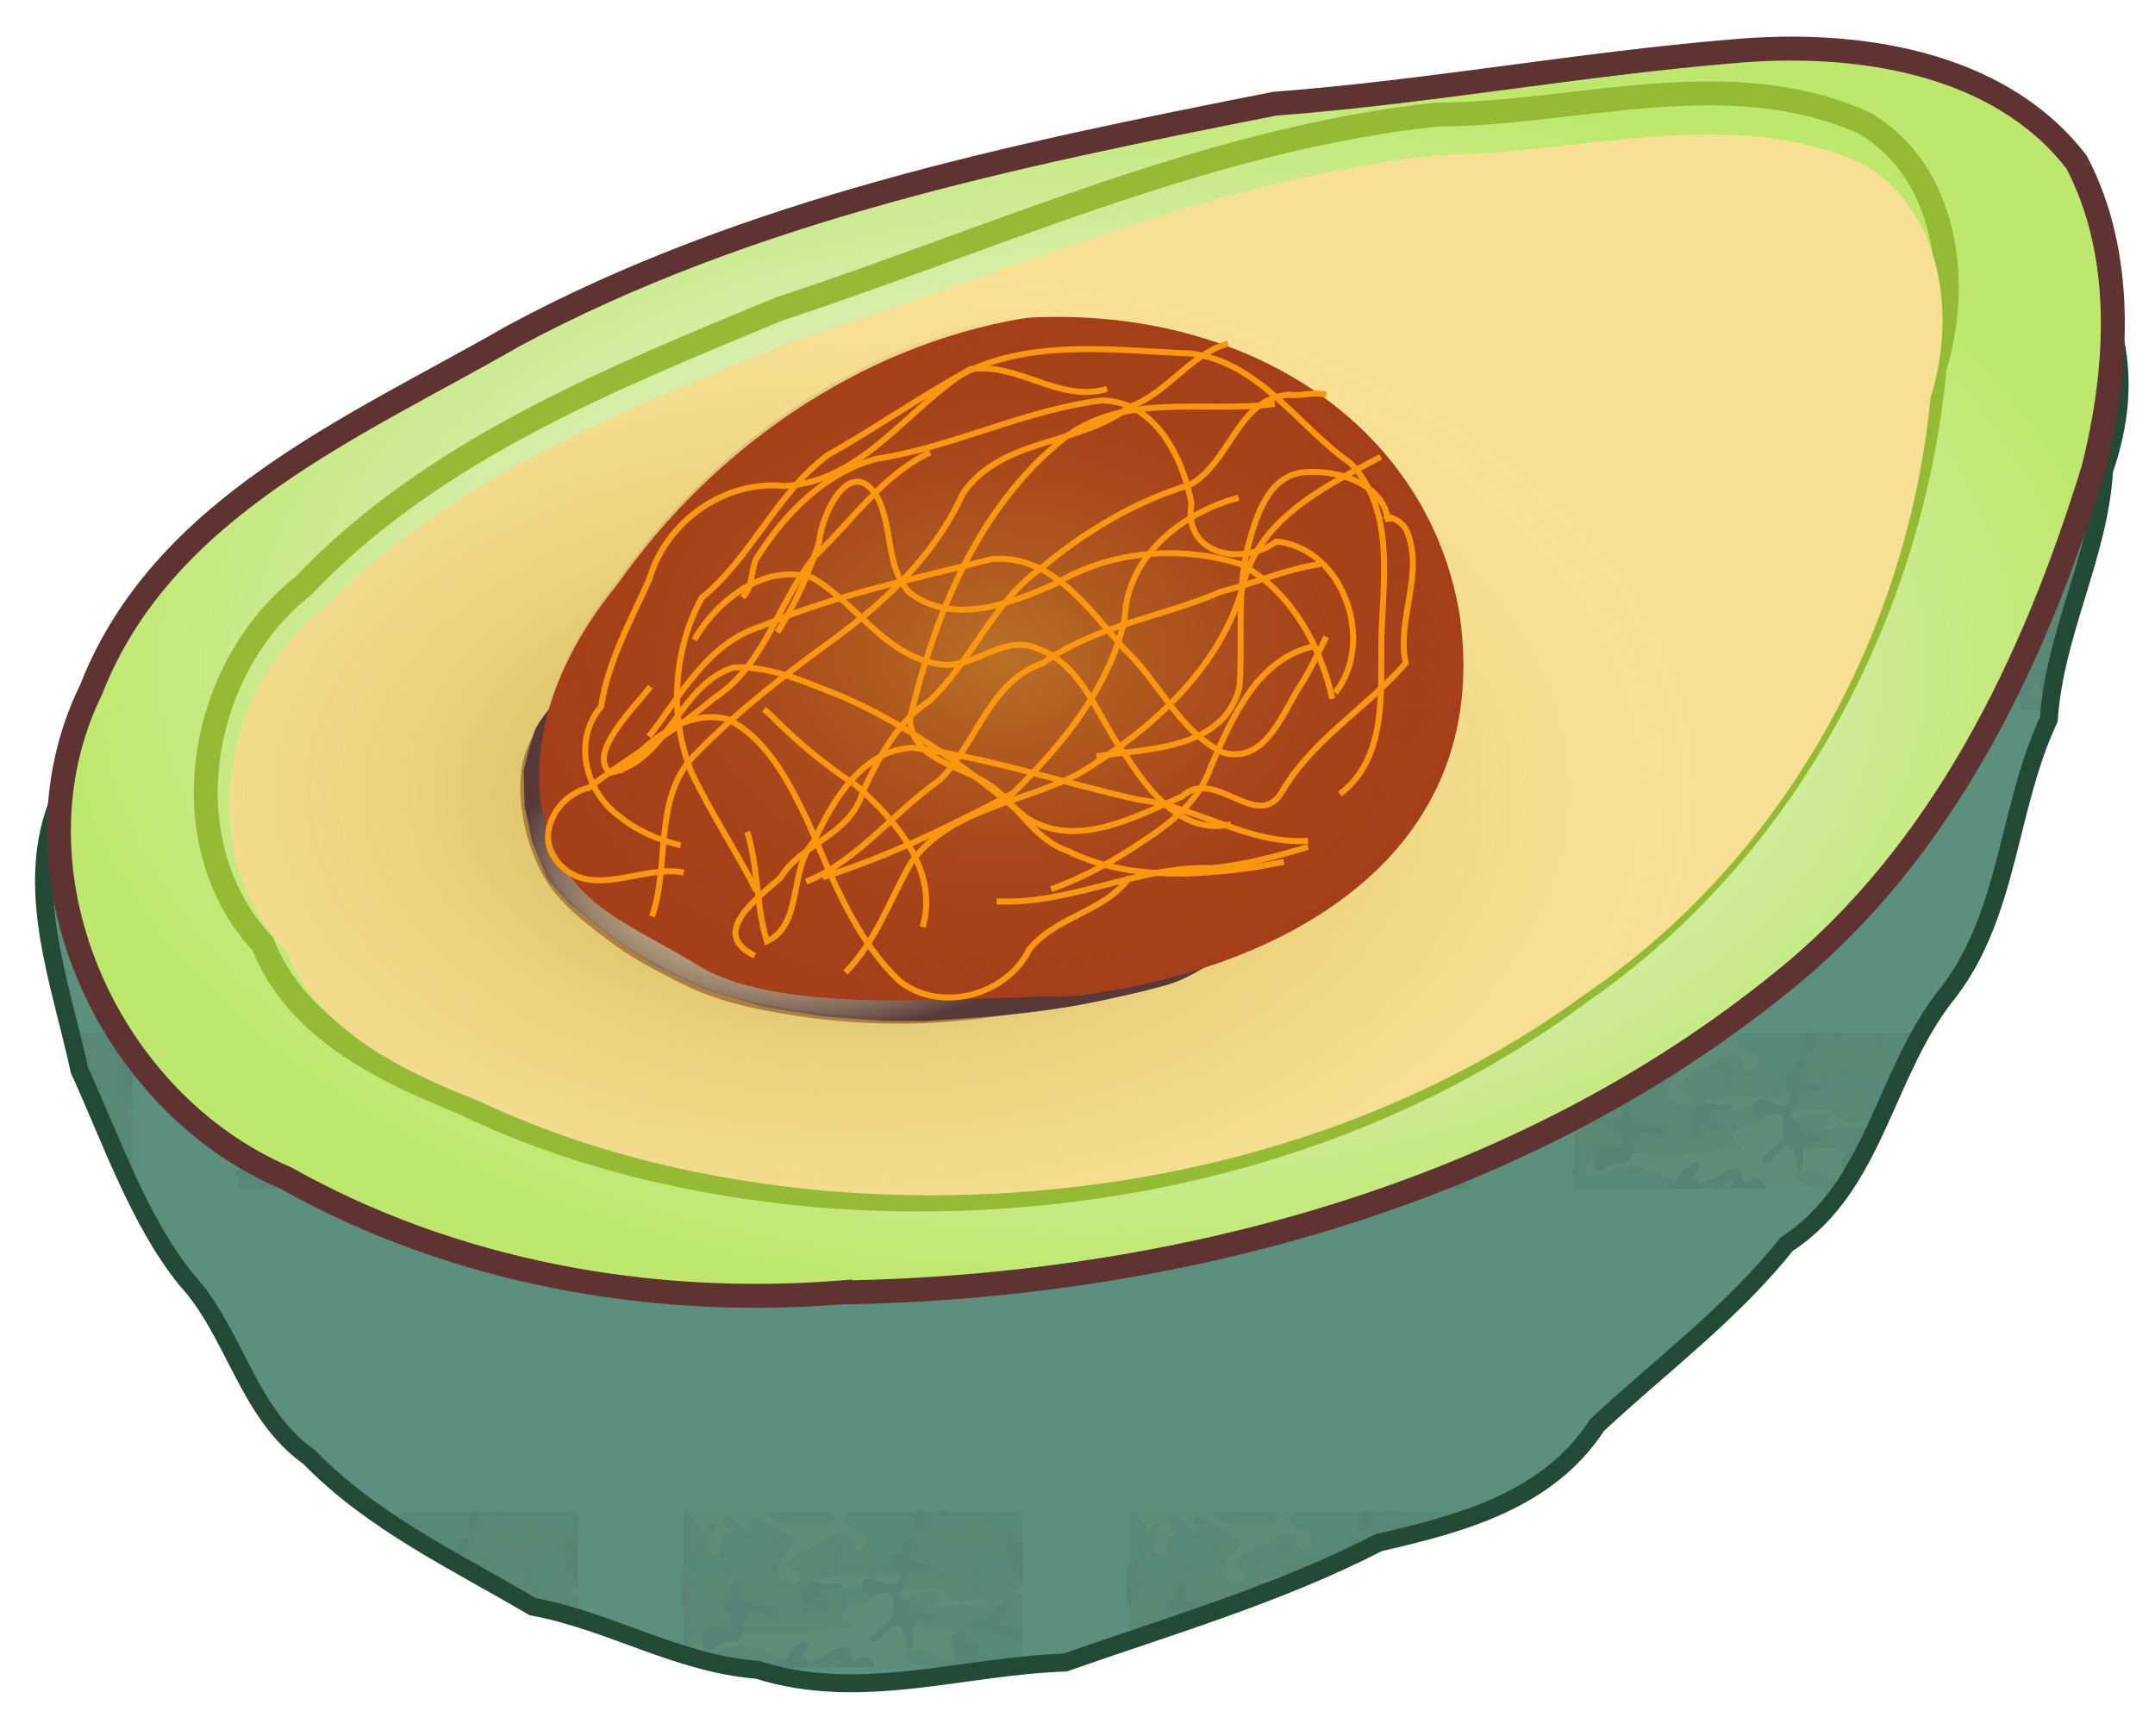 <svg xmlns="http://www.w3.org/2000/svg" viewBox="0 0 360 290" xmlns:xlink="http://www.w3.org/1999/xlink">
<defs>
<filter id="filter5450">
<feGaussianBlur stdDeviation=".755"/>
</filter>
<filter width="1.204" x="-.102" y="-.11" height="1.221" id="filter5254">
<feGaussianBlur stdDeviation="1.918"/>
</filter>
<filter id="filter5266">
<feGaussianBlur stdDeviation="1.918"/>
</filter>
<filter id="filter4910">
<feGaussianBlur stdDeviation="4.771"/>
</filter>
<filter width="1.327" x="-.164" y="-.123" height="1.246" id="filter5250">
<feGaussianBlur stdDeviation="1.918"/>
</filter>
<filter id="filter4918">
<feGaussianBlur stdDeviation=".699"/>
</filter>
<filter width="1.081" x="-.04" y="-.137" height="1.273" id="filter5238">
<feGaussianBlur stdDeviation="1.918"/>
</filter>
<filter width="1.174" x="-.087" y="-.454" height="1.908" id="filter5246">
<feGaussianBlur stdDeviation="1.918"/>
</filter>
<filter id="filter5230">
<feGaussianBlur stdDeviation="1.918"/>
</filter>
<filter width="1.097" x="-.049" y="-.138" height="1.276" id="filter5242">
<feGaussianBlur stdDeviation="1.918"/>
</filter>
<filter id="filter4922">
<feGaussianBlur stdDeviation=".723"/>
</filter>
<filter id="filter5234">
<feGaussianBlur stdDeviation="1.918"/>
</filter>
<filter id="filter4898">
<feGaussianBlur stdDeviation="4.836"/>
</filter>
<filter id="filter5262">
<feGaussianBlur stdDeviation="1.918"/>
</filter>
<filter id="filter5274">
<feGaussianBlur stdDeviation="1.918"/>
</filter>
<filter id="filter5258">
<feGaussianBlur stdDeviation="1.918"/>
</filter>
<filter id="filter5302">
<feGaussianBlur stdDeviation="1.918"/>
</filter>
<filter id="filter5270">
<feGaussianBlur stdDeviation="1.918"/>
</filter>
<filter width="1.098" x="-.049" y="-.124" height="1.247" id="filter5290">
<feGaussianBlur stdDeviation="1.918"/>
</filter>
<filter id="filter5306">
<feGaussianBlur stdDeviation="1.918"/>
</filter>
<filter id="filter5282">
<feGaussianBlur stdDeviation="1.918"/>
</filter>
<filter id="filter5286">
<feGaussianBlur stdDeviation="1.918"/>
</filter>
<filter id="filter5298">
<feGaussianBlur stdDeviation="1.918"/>
</filter>
<filter width="1.102" x="-.051" y="-.107" height="1.214" id="filter5294">
<feGaussianBlur stdDeviation="1.918"/>
</filter>
<filter id="filter5278">
<feGaussianBlur stdDeviation="1.918"/>
</filter>
<pattern width="372" height="400" patternTransform="translate(0,0) scale(0.2,0.2)" patternUnits="userSpaceOnUse" id="Camouflage">
<g>
<path fill="#344a33" d="m89,270h391v410h-391v-410z"/>
<g fill="#463a28" transform="matrix(.5 0 0 .5 161.785 352.005)">
<path d="m600,178.31c-39.03,11.926-80.769,11.59-120.77,5.271-23.312,3.272-40.61,29.469-66.28,19.562-28.227-2.683-56.409,1.775-84.544,3.537-18.6-16.163-52.876,21.338-21.803,27.674 20.607,1.778 42.389-5.013 62.017,4.608 14.417,8.932 22.188,19.731 39.909,20.388 12.127,14.982-21.854,10.712-30.035,9.152-21.287,1.932 6.566,23.899 17.4,22.346 28.685,3.669 53.915-14.855 81.511-18.127 18.185,7.078-14.123,23.707-24.3,23.529-14.327-1.726-34.402,11.33-13.859,20.329 17.787,7.482 45.955-.909 54.279,21.519-8.468,23.075-44.461,13.298-62.188,5.271-18.004-13.678-40.895-4.149-55.57,9.643-13.463,12.813-28.716,23.82-45.804,30.657-17.173,19.907 16.034,32.303 27.302,19.201 4.896,21.41-30.514,11.606-32.607,28.593 17.316,9.803 48.815-.976 55.844,23.477-1.994,24.356-32.067,33.21-51.327,22.285-28.577-8.771-59.237-16.952-88.961-8.731-15.953,2.907-33.667,8.393-48.428-1.332-19.536-9.566-35.881-24.172-53.786-36.362-13.176-26.657-41.903-43.74-71.225-45.907-19.792-10.338-51.059-22.364-69.057-3.937-3.347,24.072 33.885,22.263 48.476,33.7 21.03,6.296 23.308,39.395-3.279,35.714-29.923,.792-64.354,2.05-88.624-18.596-12.037-12.307-15.865-30.039-25.53-44.079-17.58-20.212 9.783-36.011 28.713-32.403 26.009-.267 25.413-34.148 32.494-51.652-15.62-14.988-30.71,17.858-45.974,20.763-22.295-2.077-27.571-31.86-26.515-50.258 1.996-23.525-24.802-31.91-32.23-52.502-10.911-17.42-24.709-1.639-17.06,13.289 11.018,25.005-1.473,51.926 3.883,77.783 3.061,21.652 36.131,31.303 28.269,55.602-12.286,14.847-25.963,42.263-50.341,31.464 0,24.219 0,48.937 0,73.399 24.698,5.373 17.77,35.357 13.318,52.938-1.753,22.802 20.812,34.264 39.292,39.956 17.404,5.946 34.188,16.248 41.746,33.703 17.92,22.569 49.746,18.458 75.09,23.649 18.992,5.664 37.812,13.662 58.111,11.462 50.813,.348 101.628-.033 152.443,.112-24.16-14.169-53.499-6.533-79.265-14.943 23.867-7.02 51.44,7.979 73.077-8.127 24.976-12.439-15.318-23.104-27.342-18.04-21.754,4.05-44.723,9.047-66.007-.166-20.729-10.343-39.616-25.834-53.494-44.384-18.022-21.537 2.845-49.049 28.451-39.482 21.835,3.96 47.751,2.089 64.461,19.199-15.779,3.985-37.18-11.082-53.179,1.16-19.422,15.821 1.455,44.045 19.973,49.412 24.43,9.153 51.148-2.865 75.19,8.181 24.136,11.357 53.25,7.714 74.405-8.342 16-11.051 54.806-2.651 64.151-7.048-17.121,9.08-21.928,37.808 4.633,28.073 26.558-5.65 51.584-16.709 78.039-23.493 19.32,6.091 50.278,21.36 62.887-2.1 5.853-19.181 25.544-24.179 38.73-36.249 17.348-19.723-17.663-14.841-29.075-15.318-19.349-.558-38.64-2.301-57.885-4.302 15.068-23.816 46.546-25.271 71.817-23.414 27.022-12.609 62.829-13.074 80.433-40.617-1.869-22.51 3.727-52.019-2.78-70.18-29.589-7.099 5.439-35.303 2.78-52.523 0-51.328 0-102.657 0-153.987z"/>
<path d="m-74.218,518.06c-23.314,8.785-50.098-1.932-71.774,3.746-11.08,21.532 .529,47.809-3.828,71.294-1.409,18.517-5.812,50.8 22.501,41.813 29.758-.353 59.722,1.533 89.344-1.424 13.964,1.093 30.245-19.318 7.745-20.544-27.859-1.226-24.272-40.706 3.421-38.869 23.048-1.315 46.213-5.469 65.441-18.861 15.774-19.551-21.993-17.755-33.026-12.895-20.487-.133-35.605,10.214-49.686,23.56-15.251-2.394-29.842-14.946-47.925-8.995-21.447,1.125-3.919-23.631 10.375-16.502 14.074-5.728 43.736,13.236 46.648-7.497-6.462-11.629-26.521-14.39-39.236-14.826z"/>
<path d="m-77.873,101.507c16.628,16.134 42.84,.268 58.907,5.381-16.271,20.897 17.573,28.512 32.629,19.78 21.231,8.982 33.136-17.706 52.94-15.227 21.85,6.911 44.903-.93 66.954-.51 12.995-3.179 43.492,16.528 21.64,23.715-18.156-.437-37.709-7.089-54.134,.925-15.781,17.601 12.685,12.854 22.873,12.489 16.694,8.191 34.529,15.61 47.006-3.302 15.672-12.447 36.936-8.203 55.132-13.984 27.195,.24 8.094,27.075-9.363,26.389-17.947,10.719-39.117,5.771-57.77,12.583-26.925,15.205 1.621,37.644 19.226,40.146 1.19,21.345-33.78,15.82-48.816,20.318-16.957,4.607-47.14-13.023-53.088,10.668-1.899,21.813 43.194,20.841 20.399,42.601-8.582,15.97-46.434,2.358-31.031,27.445 10.119,22.647-27.147,2.223-40.17,7.414-12.377,9.42-36.721-4.628-21.704-17.885 7.677-1.449 29.052,2.319 23.082-11.578-16.83-2.224-41.729,12.455-52.481-7.145 7-17.83-17.626-34.76-2.344-48.468 5.699-3.506-20.147,5.036-14.841-10.891 6.023-16.795 3.492-31.945 1.226-48.325 6.9-4.852 23.984-20.539 4.05-17.985-10.182,2.239-24.741-5.688-31.841-4.822 .249-11.536-6.587-30.456-20.124-16.925-24.967-3.716-3.392-33.114 11.643-32.807z"/>
<path d="m119.843-1c-3.287-136.634-37.707-139.81-55.258-149.953-21.928,2.426-31.098,28.812-53.289,31.473-26.252,2.54-2.572,36.294-28.568,40.389-38.999,13.127-83.607,11.669-118.301,36.49-18.308,16.577-8.409,43.262-6.178,64.151 2.339,23.619 36.881,12.823 36.123,36.554 5.746,29.177 37.311-.246 52.425-5.333 22.169-11.561 41.307,15.582 63.357,8.105 11.887-12.528 29.556-15.022 46.124-15.636 18.513-.25 32.586-14.25 51.444-12.854 31.588-2.507 63.349-.038 94.883-2.181 19.775-3.162 39.604-5.867 59.558-7.292 21.181-3.467 42.808-13.901 64.392-6.985 16.472,21.071 39.741,1.805 48.332-15.096 20.383-12.817 45.548-11.197 68.515-14.195 20.015,2.142 49.671,3.637 55.418-21.436 1.145-20.391-24.409-26.707-40.708-26.453-25.832,5.562-51.189,16.938-78.253,15.007-13.493,4.217-46.928,23.07-47.713-.85 8.703-6.045 27.859-24.71 4.828-24.247-24.1-.636-48.66,18.793-71.943,5.061-8.732-23.435 22.523-32.512 40.268-32.672 25.504-3.308 50.993,1.128 75.749,6.914 17.224-1.656 47.234,9.953 57.529-3.658-5.865-17.977-20.605-24.133-36.992-30.954-10.987-9.552-39.951,4.435-39.194-19.948 14.129-18.617-21.073-9.838-31.349-5.622-15.215,6.955-31.836,7.673-47.92,9.584-23.946-1.32-33.935-31.62-60.07,141.637-34.403,0-68.806,0-103.209,0zm-12.718-107.5c21.258,10.481 42.573,20.894 64.476,29.973 17.585,4.557 49.895-14.777 57.033,6.068-13.033,16.137-38.056,1.361-56.189,5.381-22.734,1.601-49.075,8.228-68.371-7.973-11.743-6.596-52.36-2.173-38.228-23.509 13.223-5.517 29.774,.201 41.279-9.94z"/>
<path d="m-150-1c0-133.446 0-102.893 0-72.34 9.383,4.357 30.614,6.509 16.061-8.521-12.645-25.588 26.101-10.895 33.968-28.951 19.643-21.968-25.586-17.667-21.489-40.608 4.337-23.858 35.681-5.625 52.203-10.778 8.393-.179 28.305-3.789 9.016-2.844-29.918,.126-59.839-.004-89.759,164.042z"/>
<path fill-rule="evenodd" d="m473.656,509.156c-21.422-4.879-32.269,42.814-4.86,29.746 21.292-9.986 1.021,32.662 24.563,21.995 10.665,6.52 45.103-2.239 23.694,15.012-13.819,6.611-8.597,17.938-2.557,26.62-4.264,13.682-13.479,39.224 11.529,32.471 24.658,0 49.316,0 73.975,0 0-36.823 0-73.646 0-110.469-16.39,16.073-44.45,9.381-63.445,12.573-12.35-4.934-5.163-20.466-5.057-24.008-20.757-1.205-38.799,10.922-57.842-3.94z"/>
<path d="m510-1c-2.235-148.145 27.198-168.76 11.773-155.735-12.243,14.935 13.163,30.255 4.397,45.99 9.589,24.404 48.771-4.095 53.99,12.789-9.968,6.989-46.762,7.103-23.725,24.791 13.795-.386 30.973,.524 42.367-3.648 4.405-19.074-1.548-39.295 1.217-58.88 3.606-17.361-.467-36.268-21.904,134.693-22.705,0-45.41,0-68.115,0z"/>
<path d="m297.218,609.281c-23.758,6.879-52.119-1.675-72.485,15.578-11.618,17.517 24.398,11.54 33.36,6.446 18.911-11.203 40.661-15.093 62.383-13.594 14.764-.923 17.035-7.467 1.088-6.287-8.128-.515-16.303-.758-24.346-2.143z"/>
<path d="m-126.656,154.81c-10.995,16.17-31.536,29.219-23.344,51.817 0,46.124 0,92.248 0,138.373 7.348-16.4 22.648-39.819 42.012-23.069 25.683,5.914 30.879-30.747 22.635-47.861-11.168-15.53-31.251,12.144-34.259-11.767-9.833-20.073-10.87-41.469-1.42-61.847 1.45-14.335 23.858-47.458-5.624-45.646zm-23.344,230.19c0,25.083 0,50.166 0,75 14.772-16.564 10.129-40.191 16.028-59.975 2.269-9.84-6.531-17.729-16.028-15.025z"/>
</g>
<g fill="#758949" transform="matrix(.5 0 0 .5 161.785 352.005)">
<path d="m-19.092,152.663c18.756,12.491-25.403,21.157-3.813,29.994 4.362,20.735-33.052,18.902-21.606,42.348 4.557,13.052-15.658,23.525-12.398,4.871 2.801-12.653-1.691-27.55-17.019-21.758-15.495-10.778 22.233-15.977 9.36-30.568-6.078-27.136 25.309-23.64 42.051-22.92l3.425-1.967z"/>
<path d="m233.782,202.069c-21.617,13.146 17.581,38.976-5.579,46.105-12.119,14.41-30.691,24.091-46.699,10.548-15.198-5.047-23.353,28.075-7.899,11.936 13.941-7.127 24.025,17.019 4.542,13.537-25.289,9.222 9.17,20.72 20.024,11.396 24.033-4.851 16.739,21.601 12.149,34.179 15.751-1.816 27.147-24.263 45.439-28.39 16.753,.74-14.068-9.928-17.101-9.984-6.95-9.428-26.768-10.866-9.859-21.255 12.758-16.167 35.16-25.749 54.871-21.204 23.34,10.283 22.666,41.823 3.651,56.164-11.57,18.996 14.296,12.765 18.818,.229 7.13-9.55 13.852-11.563 15.693,1.823 6.642,8.745 21.308-7.914 12.386,5.911 9.346,17.799 31.382-18.679 21.714-31.647-20.105-17.73 21.108-12.232 17.215-26.659-17.933-15.45-43.257-.381-60.524,2.567-9.412-17.285-22.189-31.52-43.136-28.891-16.167-2.584-29.455-12.058-35.705-26.365z"/>
<path d="m-130-165c-16.497,10.579 18.071,20.44 13.846,34.156 9.317,3.106 10.535-26.524 22.739-10.857 1.387,16.088-30.884,38.492-2.798,48.846 24.807,2.08 4.212-33.843 25.666-31.843 22.306-1.216-26.385-17.323-5.83-30.832 19.484-2.794 24.967,23.919 40.571,28.877 18.89-5.265-19.412-36.948 8.743-27.772 24.173,8.418 44.12,25.235 66.239,37.531 1.652,15.583-24.143,23.212-25.641,41.217-13.913,20.418 17.936,42.981 32.439,25.929 14.65-20.068-31.427-14.12-12.793-32.148 12.098-17.219 31.468-22.036 50.073-28.627 12.019-14.815 39.79-26.509 51.487-4.709-1.769,23.703 27.134,16.22 24.053-3.942 1.082-23.086-39.207-10.122-34.817-32.193 18.42-19.232-21.303-14.753-22.37-11.647 13.18,25.093-30.364,17.131-44.24,19.174-20.703-.951-59.588,2.666-65.569-19.86 18.784-3.231-13.586-.2-20.235-1.3-33.854,0-67.708,0-101.563,0z"/>
<path d="m80.18-53.14c-23.28,.478 8.958,21.798 19.098,18.96 23.417,5.149 45.969-11.768 69.257-4.67 17.515,24.167-20.165,28.467-35.139,32.511-17.365,6.93-20.507,30.168 1.196,31.335 .454,10.779-29.728,1.145-40.915,7.38-55.374,7.927-112.046,9.166-167.359,.49-23.88-1.035-49.978,12.729-56.798,36.773 16.94,18.735 41.815-4.892 61.418-6.942 25.503-8.901 51.444,2.108 73.885,13.903 19.67,8.649 41.764,13.998 63.2,9.659 21.525,4.225 38.919-29.218 59.393-13.559-4.115,30.934 50.46-1.073 44.367,34.119-1.365,27.273-39.742,23.585-44.897,47.24-.322,25.71 31.764,33.016 51.974,32.621 20.126-6.698 4.722-34.51 24.206-44.76 12.684-11.622 27.939-21.72 44.588-26.183 22.258-2.058 36.393,27.753 59.309,18.293 11.823,2.837 22.123-1.71 9.134-11.41-12.417-21.707-36.682-27.078-59.031-29.892-13.346,.928-50.06-15.32-22.593-24.659 22.495-5.731 42.705,9.16 62.062,17.805 25.295,3.018 14.146-28.171 12.153-42.107-9.525-23.123-36.929-15.15-56.128-14.184-10.253,3.258-29.148-4.466-12.122-12.414 7.031-20.183-38.916-11.02-24.458-30.865 16.991-14.288 41.304-18.524 62.759-14.995 16.269,6.676-24.896,27.093 1.986,25.452 22.659-4.262 45.852-6.945 68.581-2.642 13.695,1.313 20.423-17.613 2.122-15.18-22.314,5.192-49.652,13.75-63.981-10.394-20.691-11.123-45.494,1.482-66.84-6.859-17.02-7.308 10.259-31.039-12.512-22.061-19.919,6.29-40.672,5.272-61.114,2.888-18.435-2.069-37.311-1.732-55.105,3.891-3.855,.629-7.803,.995-11.696,.456z"/>
<path d="m512.876-62.711c27.803,8.973-6.277,38.883-24.335,31.604-23.59,2.384-48.163,1.746-70.681,6.249-18.536-4.734-2.779-16.424 8.426-10.786 21.258-1.972 42.206-8.172 62.337-14.975 8.182-3.834 15.803-8.823 24.253-12.092z"/>
<path d="m451.001-1.461c17.725,.621 10.652,28.024 15.65,35.106-26.44,6.815 13.795,21.37 11.795,.059-8.816-15.218 9.63-12.033 10.203,1.157 13.26,6.583 32.584,9.45 48.022,18.309 12.982,14.959-16.488,36.06-24.493,50.589-15.281,6.496-33.088,30.908-7.135,36.353 8.117,2.538 29.542,23.948 8.357,13.284-20.304-6.207-38.329-22.051-60.231-20.192-16.407,5.406-55.035-3.533-29.784-23.094 7.561-4.35 34.775-18.33 12.698-20.382-15.957,7.853-32.757-9.175-12.533-17.774 10.756-2.782 47.316-4.453 30.763-21.382-8.529-2.106-35.813-6.747-12.972-12.417 11.22-11.503-22.092-38.057 9.66-39.616z"/>
<path d="m120.75,286.171c-25.722-6.676-48.981,11.009-69.544,23.776-15.406,17-43.581,29.475-60.033,7.015-20.314-17.406-49.994,6.675-30.28,28.178 10.753,21.629 35.412,26.182 52.323,41.018 15.853,11.353 35.313-1.698 52.688,5.544 26.642,5.663 43.183,31.317 48.228,56.513 2.46,22.332 20.742,21.495 35.914,12.003 15.338,1.392 26.693,16.128 42.148,20.188 14.406,5.672 32.877,11.24 46.943,2.714 13.82-15.977-41.044-27.28-10.259-27.136 21.904-.209 43.546,5.856 65.48,3.649 16.102-22.108-17.605-43.857-37.263-30.83-21.978,7.416-47.361,7.047-65.194-9.229-17.661-4.935-34.288-25.024-11.701-34.442-4.47-27.253-35.358-8.374-52.362-14.833-17.244-3.08-52.416-23.286-23.447-37.74 9.19-9.578 35.675,16.452 27.457-5.677-4.086-16.479-37.229,2.559-31.143-15.027 11.753-13.251 36.911,16.955 40.463-.915-4.586-7.631-36.666-10.81-24.583-18.18 4.417,.062 11.675-2.328 4.165-6.589z"/>
<path d="m562.095,205.85c11.689-5.326 43.158,4.92 17.953,14.14-17.416,6.286-49.014,4.843-57.265,16.95 10.022,20.164-18.598,29.179-32.438,20.873-8.498,7.678-33.025,15.254-22.908-5.223 12.027-7.57 45.999-13.013 23.123-29.706 12.425-12.179 32.577-4.298 47.541-11.997 7.903-2.083 15.87-4.03 23.994-5.037z"/>
<path d="m473.938,414.663c27.072,7.262-28.887,29.551-4.155,22.119 12.148,2.908 18.889,14.732 30.722,3.388 19.349-7.781 40.652,.047 58.129-12.211 12.075-1.449 9.113,15.371 15.901,21.975-5.476,22.144-33.513,18.487-51,22.97-26.422,5.233-53.132,9.881-79.238,16.18-15.709,6.916-7.626,30.742 9.125,18.996 21.691-6.281 44.434-8.349 64.779,2.574 15.776,4.596 54.353-15.854 51.647,11.294-16.921,19.287-42.181,.44-63.345,4.592-13.559,1.165-50.615-5.688-36.018,18.736 5.582,20.365-32.884,18.584-47.464,16.179-11.723-3.139-.576-37.724-26.162-27.233-23.415,2.015-48.596,4.906-70.341-6.222-12.81-21.829 25.599-15.454 31.015-14.506 15.136-16.457 41.451-3.966 58.615-16.999 12.695-13.503-16.266-36.889 9.456-42.225 12.502-2.172 3.745-7.555 3.583-11.802 10.194-14.43 26.76-26.42 44.751-27.805z"/>
<path d="m275.179,501.892c17.231-12.959 36.489,19.004 11.334,22.116-23.743,1.07-46.954,8.622-70.15,7.984-18.915,6.075-42.382-21.14-15.822-27.359 16.827-6.865 34.453-1.774 51.539-.042 7.778,.056 15.498-1.154 23.099-2.699z"/>
<path d="m90.907,421.85c24.19,12.355-10.992,27.29-15.599,40.083 .738,14.905 36.585,31.272 12.729,43.881-22.446,5.896-20.918,33.567-13.646,49.014-5.598,16.374-13.745,28.31 .594,21.37 15.068,7.232 2.37,23.324-5.306,23.738 8.566,6.324 12.469,40.802-10.721,31.501-15.147-16.609-7.149-32.467-20.771-49.947-22.605-4.563-27.104-49.769 .084-49.7 13.712-9.703-15.267-4.504-12.284-15.57-11.186-8.842-50.154,7.247-39.635-18.255 18.492-13.768 42.816-.894 63.38-7.065 23.004-13.023 14.553-45.317 29.669-64.181 2.815-3.316 7.208-5.064 11.506-4.869z"/>
<path d="m-79.875,564.18c-5.538,17.36 33.821,44.352 .92,50.175-18.084,2.962-38.415,5.866-51.045,20.645 47.104-.322 94.241,.66 141.323-.54 18.495-2.587 20.817-31.008-1.462-23.422-18.874-6.801-39.79,17.794-54.358-.983-11.674-15.418-24.193-30.543-35.378-45.875zm229.875,38.947c-5.663,23.908-41.089,7.956-50.08,27.842 17.161,16.817 35.216-8.516 52.85-8.509 23.209,4.373 45.716,16.08 70.094,11.239 12.515,2.704 39.5-15.974 15.223-19.243-20.252-1.82-40.115-3.418-60.323-.706-13.013,2.531-24.681-34.427-32.904-16.27 1.931,1.705 3.69,3.509 5.14,5.647z"/>
<path d="m540.843,255.5c-16.065,11.532 5.356,35.331 16.871,42.856 15.83,22.954-6.816,44.992-27.897,51.992-14.933,10.112-31.671,28.474-51.199,17.286-21.533-9.402-22.09-37.879-5.814-52.644 7.576-5.43 23.255-34.374 3.797-21.93-21.875,13.294-10.376-33.512-21.704-23.792-5.481,26.295-17.81,53.149-41.62,67.497-15.723,15.555-36.423,21.723-55.374,31.793-22.5,17.428-6.157,46.133 13.831,57.235 9.222,11.593 33.92,41.116 44.783,21.207-9.751-21.789-41.636-22.91-47.995-47.183 11.772-21.119 36.86,1.338 50.943,9.115 16.555,9.465 20.909-9.881 3.749-13.466-15.609-7.742-5.911-29.193 10.197-18.227 22.025,9.918 44.083,20.364 65.324,31.496 18.795,17.713 38.621,34.112 58.072,51.074 15.185,19.957 53.38,10.241 43.831-18.113-5.096-12.786 8.701-44.474-16.013-33.038-18.224-.68-40.329,1.342-56.67-7.523-2.771-15.705 12.144-28.251 22.052-38.782 12.299-11.223 27.489-19.113 43.516-23.113 14.251-10.374 6.158-29.17-10.942-26.76-14.311-16.171-15.281-42.654-34.357-55.105-2.305-1.09-4.813-1.845-7.381-1.875z"/>
<path d="m-94.406,299.06c-17.898,4.231-51.539,3.26-60.594,23.44-.824,25.333 26.673-4.665 40.063-3.295 28.303-7.259 58.244,.393 84.076,12.564 20.336-10.79-16.579-20.152-25.991-23.55-12.011-4.689-24.49-9.182-37.554-9.159zm-60.594,105.94c-.704,18.49-.581,45.965-.077,58.884 27.095-11.24 51.931-11.871 70.177-26.746 8.254-25.434-26.367-34.232-45.198-35.498-6.76-.383-13.737,.36-24.902,3.36z"/>
</g>
<g fill="#17181f" transform="matrix(.5 0 0 .5 161.785 352.052)">
<path opacity=".6" d="m44.47,84.288c-2.379,1.857-1.343,3.3 0,0z"/>
<path d="m435.313,39.975c1.756,.101 .505-.668 0,0z"/>
<path d="m569.376,220.569c2.57-.869-.854-2.24 0,0z"/>
<path d="m-40.779,446.382h.218-.218z"/>
<path d="m417.375,581.8c-19.137,.152-36.392,4.434-54.27,9.159-17.992,8.391 22.935,14.916 .119,20.251-19.667,.26-3.472,14.97 7.461,8.319 15.489-5.158 29.323-12.05 45.652-12.321 5.996-16.332-36.417,.141-16.769-15.679 2.544-2.906 27.474-2.133 17.807-9.729z"/>
<path d="m355.75,406.93c-10.187,19.07 3.369,38.711 23.329,42.618 14.742,10.094 23.986,39.928-.753,43.382-13.962,7.267-31.619,14.363-45.386,2.568-20.059-8.421-11.65-31.346-15.913-46.596-8.385,9.578-9.172,31.526-12.589,46.271-8.301,18.216-29.364,26.014-39.753,42.901-5.959,14.636-14.761,27.614-19.813,42.618-.981,17.943 4.619,36.391-.62,54.213 26.825,5.774 8.543-25.904 13.966-39.82 5.345-25.363 24.446,2.225 11.7,13.162-17.218,13.636 24.281,35.755 20.51,22.662-16.005-13.414-.679-33.541-9.51-50.135-10.383-19.202 8.175-34.205 25.905-34.964 7.139-5.28 15.978-16.252 9.201-.625-7.419,14.483 7.161,27.942 6.748,5.501 6.191-23.796 16.628,27.895 27.383,13.571-2.073-8.526-18.521-31.426-.242-17.267 9.071,9.45 21.55,2.022 8.36-7.569-8.519-17.42 18.642-26.01 33.024-24.396 13.689-5.912 34.342-12.946 35.803-30.43-5.684-23.092 23.327-27.411 39.418-22.284 24.001,1.622 47.521-5.539 70.62-11.022 14.531-2.357 38.868-32.328 9.546-27.568-19.497-9.299-34.777,18.609-56.789,9.864-30.01-1.122-59.274,22.491-88.808,7.981-18.387-7.084-29.754-23.916-45.337-34.636z"/>
<path d="m-26.717,185.819c22.708,3.889 1.721,24.511-7.851,31.692-4.806,22.225 17.252-8.694 25.773-6.328 16.785,12.26-22.403,22.953-11.929,39.569 10.715,11.311 27.778,27.379 2.729,29.784 3.402,3.288 13.832-.333 16.043,7.813 9.124-4.694 32.878-10.473 15.416,4.397-25.569,4.051 1.711,24.323 7.988,35.192 1.713,15.614-18.508-10.096-25.745-10.501-24.355-6.073-10.299-40.361-37.305-40.252-8.596-9.937-13.449-28.961-16.231-43.092 12.258-12.396-4.158-36.537 18.3-41.868 3.203-4.144 9.038-3.18 12.812-6.406z"/>
<path d="m55.876,52.194c22.545,5.409-23.964,37.369-2.851,27.903 18.37,1.951 11.674,36.731 2.871,47.326-19.631,4.131-19.528,28.049-36.12,35.177-4.641,10.692-28.064,17.541-19.763-.864-6.069-21.471-28.855,7.6-43.112-3.498-11.977-1.938-30.554,16.58-28.812-6.399-3.765-5.762-2.925-29.299 4.464-15.238-3.071,18.115 10.6,6.122 7.437-5.019 9.734-6.592 1.116,27.486 18.689,18.999 12.235,2.195 36.298-2.096 29.641-18.175 24.753-4.811-17.273-29.114 5.208-29.397 5.496,22.037 22.796,3.487 14.95-11.175 3.434-17.172 14.237-6.72 11.268,5.559 2.982-7.406 8.341-30.859 23.169-37.551 3.946-3.063 7.55-7.389 12.961-7.648z"/>
<path d="m312.751,36.819c20.596-5.418 6.769,31.622 27.086,16.747 15.948,9.412-3.368,18.004-5.727,25.669 8.816,3.515 19.251,6.657 10.337,17.836 8.687,2.609 23.355,4.399 34.039,5.405 13.118-2.476 20.969-9.825 27.393-21.04 15.088,6.239-28.204,26.034-4.422,22.65-.344,12.78-24.819,1.957-33.141,7.598-13.62,9.073-29.302,5.029-35.529-11.157-22.657-5.752-31.887-31.685-32.418-51.943 1.744-5.624 5.857-11.618 12.382-11.765z"/>
<path d="m124.563,61.382c17.306,.617-.75,31.899 21.712,21.48 17.984-17.227 32.89,16.087 25.58,30.779-8.538,8.552-12.416,26.284-20.808,31.026 1.106-9.231 1.643-18.078-7.245-19.133 9.907-7.213 31.489-32.722 4.512-31.074-9.615,8.292-15.304,24.442-26.446,29.5-3.926-5.97 1.753-9.014-3.428-12.985 13.627,1.818 24.334-24.523 4.754-15.348-4.814,5.095-19.636,28.742-16.985,8.76 .111-10.142 26.334-18.134 7.479-22.568-17.555,1.852-24.475,29.366-40,27.75 .291-8.505 33.474-26.106 9.942-22.338-6.547,7.566-26.23,6.6-11.273-4.292 18.036-2.821 31.044-17.62 48.676-21.223l3.53-.334z"/>
<path d="m600,65c-21.554,5.035-41.11,15.922-61.695,23.79-23.895,5.384-8.764,27.042 5.484,33.114 13.937,15.116-30.461,10.34-13.503,21.235 8.752-1.354 35.178-1.162 17.239,10.678-8.856,6.387-9.822,21.041-12.115,30.166 25.138,5.786 12.254-36.119 39.278-34.293 11.092-5.772 10.102-24.069 25.312-17.153 1.995-14.617-.223-20.308-15.033-14.764-8.925,3.703-32.856-9.393-11.951-9.543 10.587,3.737 29.138-8.004 8.553-7.78-2.277-5.667 20.12-9.923 3.101-11.416-7.907,2.697-27.127,21.973-28.934,5.647 9.347-16.308 47.77-10.313 44.264-29.681z"/>
<path d="m205.999,403.162c16.111-2.795 28.227-11.423 26.585-29.332 1.877-8.304 9.033-37.78 15.877-16.842 4.484,12.148-14.463,36.468 9.34,28.085 10.887-2.32 32.731-1.687 36.239,7.705-16.836,6.61-37.727,2.011-52.88,8.36-5.598,9.514-30.16,13.78-35.161,2.024z"/>
<path d="m332.845,139.475c20.018-9.097 16.642,18.535 4.987,25.665-6.1,9.744-1.135,35.131 3.659,13.197 5.093-18.284 26.355-14.337 37.886-25.711 11.041-6.416 41.05,14.904 17.652,21.675-10.612,2.185-19.572,26.884-4.532,12.071 4.571-11.959 13.945-3.801 16.461-2.947 5.11-25.348 30.277-9.251 46.717-7.686 27.153,.158 12.61,37.318-4.728,39.811-10.409-1.643-42.578,.949-35.259,13.644 11.468-10.808 45.145-9.944 32.912,11.977-9.768,16.038-32.85,2.757-42.305,20.328-15.208,14.077-22.097,34.285-35.832,49.749-13.028,11.903-22.155,29.408-15.303,47.251 .229-19.178 10.663-46.748 31.81-48.055 3.822,7.656-5.469,41.727 9.438,24.113-.577-11.746-5.408-43.517 14.878-25.68 6.74,9.133 30.71-3.206 10.997-6.18-21.144,.142-17.569-35.244-1.484-42.391 12.442-11.863 24.615,1.378 26.145,10.967 5.146-15.887 13.253-30.907 19.839-46.22 4.548-15.692 23.188-25.228 21.765-42.718-5.841-13.309-18.375-16.576-31.345-21.766-8.542-11.805-29.776,1.375-43.221-4.086-16.534-6.168-24.353-26.536-42.111-29.889-16.841,4.646-31.606,7.584-45.488-5.564-11.795-6.308-34.866-21.468-38.823,.899-8.163,11.761-22.78-14.081-36.51-10.349-18.562-5.577-37.823,11.577-38.22,29.764 9.332-3.956 19.122-9.65 24.551,3.323 8.631-1.997 16.338-22.683 29.644-9.997 3.639,15.012-16.36,23.14-23.5,34.53-4.254,13.693-36.082,14.078-31.481,20.567 9.965-4.868 25.833-3.579 23.508,7.742 7.613-4.264 13.216-34.046 20.476-11.982 3.275,12.142 32.946,18.071 14.92,2.903-12.407-9.605-13.246-31.978 3.061-37.961 19.385-10.159 24.83,16.141 8.446,24.12-13.831,15.931 16.259-6.816 6.33,10.805 8.348,13.852 6.621-14.271 10.12-20.301 8.688-11.03 23.429-15.437 33.94-25.618z"/>
<path d="m560.345,226.194c10.349,13.372-20.346,38.856 7.899,41.426 7.072,5.459 37.653-2.527 21.125,10.017-13.16,2.673-45.43-6.031-36.93,17.684 2.209,14.515-22.195,24.492-1.701,34.539 7.056,11.821 8.794,26.394 26.584,22.161 10.105-2.78 29.736,8.33 11.227,12.566-23.55-10.003-29.534,16.608-27.43,34.283 1.14,11.922-11.001,20.112-8.336,3.415-.581-12.715-11.343-45-26.316-26.575-11.243,6.962-21.259,32.061-35.891,21.724 7.237-17.709 30.652-23.704 38.578-41.854 3.265-14.902 5.074-46.617-19.447-37.296-17.693,10.365-42.862-5.736-25.234-23.897 17.956-6.331 35.723,19.8 53.087,5.752 9.402-15.612-3.175-31.469-11.081-43.8 5.521-7.699 21.175,2.847 20.846-13.749 2.731-6.312 6.191-13.801 13.02-16.396z"/>
<path d="m-55.529-47.117c8.682,10.168-7.72,36.094 15.564,33.176 6.678,17.079 43.065-5.262 46.632,21.69-12.659,5.773-25.867-13.722-41.478-4.586-11.799-3.55-1.358,20.199-16.25,8.594 8.366,15.441 4.174,39.112-16.713,41.178-17.023-4.034-29.591,17.148-42.485,14.774-10.544-15.312-3.639-45.851 19.066-40.028 14.47,1.574 33.046,4.914 25.633-16.061-.92-11.133-33.809-25.734-10.467-29.327 13.033,1.907 5.339-27.463 20.498-29.41z"/>
<path d="m-15.614,356.373c-6.789-7.543-8.233-34.841-18.875-14.425-5.093,8.681-38.453,14.846-22.42-2.177 1.292-18.718-22.451,13.739-29.573,18.923-7.903,4.18-28.635,31.941-7.668,18.096 15.51-7.92 9.067,19.24 18.411,26.025 6.355,21.817 .866-31.124 11.893-7.275 .859,7.73 10.829,25.426 11.315,8.213-8.765-11.286-20.368-31.809 3.842-31.983 13.419-2.548 13.502-18.942 29.583-12.183l1.859-1.097 1.633-2.117z"/>
<path d="m169.313,461.538c14.829,6.272 23.311,24.552 41.012,24.065 15.862,2.385 32.475,1.435 47.84-1.401 4.163,4.151-19.892,15.431-5.198,14.824 13.921-1.895 12.262,24.501 6.074,30.607-4.816-13.82-23.639-13.718-38.121-13.21-12.042-3.191-23.667-2.53-26.434,10.354-14.267,12.985-21.828-1.467-27.006-13.259-9.421-2.412-32.326,.201-33.513-10.155 11.568-10.768 45.942,7.766 43.469-15.922 .122-6.292-18.511-24.498-8.123-25.903z"/>
<path d="m-40.686,443.038c19.166,2.685 38.589,22.106 30.246,42.402-9.13,11.001-18.933,24.507-21.826,36.63-14.763-12.115 9.371-29.306 10.507-39.137-12.49,7.935-21.261-10.715-4.605-9.373 6.401-6.657-20.086-3.062-17.378,8.507-15.342,9.694-11.406-19.938 3.616-18.172 24.875-2.598-12.492-12.699-.56-20.857z"/>
<path d="m78.813,492.819c9.379,17.711 33.149-4.926 41.863,10.93-4.763,9.791-21.482,16.86-5.564,27.347 5.716,17.484-11.695,1.249-13.483,2.092-5.351,12.022 24.258,14.345 7.027,21.45-19.299-3.734-10.658-46.567-32.644-24.068-5.787-9.35-17.989,6.828-23.084-8.902-2.64-18.368 19.378-15.766 25.885-28.849z"/>
<path d="m478.446-72.782c-.263-10.9 13.288-33.471-8.174-22.358-9.916,2.434-37.439-11.165-14.883-15.635 10.924-12.965-20.316-3.477-27.249-3.02-9.569,3.123-33.529,.498-34.159,10.451 11.856-1.427 22.847,5.499 11.288,16.256 .986,8.449-10.811,32.875 3.307,16.204 15.016-19.428 2.372,14.048 5.395,19.435 13.93-4.867 2.038-46.359 28.93-28.19 11.824,6.591 22.199-8.637 30.602,7.308l1.805,.333 3.138-.784z"/>
<path d="m54.288,1.417c-7.185-17.835-.297-44.125 21.231-47.348 14.223,3.335 32.191,2.392 43.423,1.443-5.4,17.96-30.513,5.388-39.406,9.659 15.753,16.005-4.52,14.98-9.084,8.49-1.079,18.313 35.754,4.457 20.195,22.567-13.452,8.464-31.406-28.16-29.111,1.339 .877,3.6-4.965,7.533-7.248,3.85z"/>
<path d="m333.562,16.595c11.22,1.98 27.581,8.251 32.388-6.843 8.767-6.512 17.385-24.525 28.192-20.95 1.431,12.674-8.933,21.951-17.786,29.225-.555,8.143 14.331,7.081 19.94,11.775 6.364,1.378 31.897,25.084 13.282,19.247-13.467-5.028-27.416-9.011-39.006-18.002-12.478,6.062-35.901,1.807-37.01-14.452z"/>
<path d="m233.928-120.424c11.606,12.916-20.565,38.989 7.794,41.692 8.836,4.015 40.985-.884 18.858,11.678-13.713-1.152-45.886-6.595-34.721,18.123-1.226,11.968-22.043,22.775-3.076,32.645 9.582,8.112 7.539,26.542 25.082,21.201 9.815-1.786 34.212,7.095 14.268,13.052-23.641-10.05-30.295,17.104-27.174,34.966 2.282,11.029-10.856,20.908-8.75,3.839-1.02-12.267-10.446-45.838-25.665-27.13-11.28,6.777-21.9,30.608-36.048,21.379 6.966-17.723 30.529-23.781 38.505-41.904 2.886-14.605 4.925-46.551-19.278-37.452-17.638,10.259-43.154-5.69-25.671-24.016 18.093-6.166 35.764,19.793 53.362,5.793 9.856-15.806-4.364-31.486-11.333-44.352 5.047-7.216 21.216,2.557 20.18-13.294 2.571-6.062 7.402-14.17 13.667-16.22z"/>
<path d="m558.906,509.906c-19.314,7.276-39.802,10.764-60.392,10.994-14.405-4.544-37.521-6.288-37.622,13.53-8.645,8.676 7.425,22.059-2.507,31.304 7.541,14.278 23.972,27.137 20.075,45.069-8.733,10.364-13.974,29.912 5.796,24.102 11.106,2.335-6.04-10.998 2.771-18.34-3.413-15.785 8.774-18.246 19.149-8.774 9.166,7.879 27.486-.221 8.631-4.051-12.289,1.006-10.843-6.225-8.26-13.709-19.978,11.234-23.848-12.459-28.957-26.172-6.152-15.904-7.262-35.559 15.386-31.971 20.409-6.204 21.24,18.547 33.624,27.938 4.656,9.4 24.893,8.879 8.749-.116-13.314-8.04-21.557-34.335 2.874-30.932 17.417,2.349 16.651,27.846 37.315,26.279 16.59,6.46 29.729,4.931 24.462-15.481-6.153,2.244-25.888,15.414-36.63,1.376-16.926-6.266-9.416-22.672-1.814-30.088l-2.65-.958z"/>
<path d="m470-165.094c-6.641,20.936 24.001,26.801 21.066,45.15-.559,16.171-5.238,40.466 12.239,47.202 3.863,2.268 18.687-11.208 13.232,3.966-3.015,18.864 .172,43.045 18.862,52.651 15.604,6.333 39.977-.917 15.12-11.606 6.131-11.992 3.693-18.124-10.495-17.359-22.917-11.614 2.029-28.769 16.943-16.216 16.073,3.064 32.235,6.326 43.033,19.913-1.167-8.997-10.088-16.423 0-22.296-3.797-5.976-35.655,4.902-18.833-12.552 8.369-8.776-.236-38.489-4.837-15.443-.838,19.064-29.002,29.951-39.299,91.684-10.993-95.605 13.999-102.009 24-92.81 15.384,.508-15.504-11.553 4.239-12.381 7.702-15.784-21.534,6.877-29.237,.953-10.351-12.287-41.049-10.512-38.147-30.762 13.835-9.197 36.41,4.283 47.114-14.218-20.984,7.008-41.978-3.941-57.432-15.876-5.856,0-11.712,0-17.568,0z"/>
<path d="m-150-65.906c-2.53,8.143 6.367,2.974 0,0zm0,19.75c-2.421,11.259 17.196,11.589 2.125,46.156l-2.125-46.156z"/>
<path d="m-147.406,510.781c-4.434,9.473 9.526,21.548-2.594,29.329-4.884,17.816 5.326,22.565 21.522,20.356 20.662,3.087 44.741,12.242 61.239-6.134-10.205,3.31-33.937,11.678-49.464,1.568-27.084-11.102 33.052-17.194 14.16-27.591-11.503-.712-37.957,29.58-34.589,2.298 4.955-6.728-5.08-16.788-10.274-19.826z"/>
<path d="m244.156-165c-4.764,8.26-13.473,40.559 5.201,28.49 13.403-4.448-.663-20.313 8.486-28.49-4.562,0-9.125,0-13.687,0zm38.094,0c3.516,7.52 20.66,13.07 11.093,0-3.698,0-7.396,0-11.093,0z"/>
<path d="m-148.343,65c-5.601,6.344 .394,14.819 6.067,3.433 3.069-4.906-3.724-3.076-6.067-3.433zm27.218,41.218c-12.561,7.812-35.942,2.164-28.875,24.114 3.718,5.027 9.359-17.849 20.211-7.681 14.087,14.144 20.607-12.948 8.664-16.433z"/>
</g>
</g>
</pattern>
<pattern width="256" height="256" patternTransform="translate(-61.964,-87.235)" patternUnits="userSpaceOnUse" id="oldpaint_bitmap"/>
<radialGradient cx="261.63" cy="530.113" gradientTransform="matrix(1 0 0 .607 -68.69 275.688)" id="radialGradient5500" r="171.559" gradientUnits="userSpaceOnUse">
<stop offset="0" stop-color="#badb7c" stop-opacity="0"/>
<stop offset="1" stop-color="#bee86d"/>
</radialGradient>
<radialGradient cx="334.196" cy="589.038" gradientTransform="matrix(1 0 0 .551 0 263.012)" id="radialGradient5504" r="48.482" gradientUnits="userSpaceOnUse">
<stop offset="0" stop-color="#fff" stop-opacity="0"/>
<stop offset="1" stop-color="#583939"/>
</radialGradient>
<radialGradient cx="579.323" cy="437.179" gradientTransform="matrix(1 0 0 .74 531.35 74.942)" id="radialGradient5506" r="77.204" gradientUnits="userSpaceOnUse">
<stop offset="0" stop-color="#ba7226"/>
<stop offset="1" stop-color="#a53f19" stop-opacity="0"/>
</radialGradient>
<radialGradient cx="196.98" cy="541.857" gradientTransform="matrix(1 0 0 .635 -2.02 74.633)" id="radialGradient5502" r="145.42" gradientUnits="userSpaceOnUse">
<stop offset="0" stop-color="#c0a037"/>
<stop offset="1" stop-color="#f7e094" stop-opacity="0"/>
</radialGradient>
</defs>
<g fill-rule="evenodd" transform="translate(-201.1 -441.429)">
<path fill="#5c8f7e" d="m210.893,577.184l.179,8.75 1.964,8.571 2.857,9.464 5.357,10.357 8.214,11.607 8.75,6.964 9.643,4.643 12.5,6.429 19.464,7.5 25.357,4.643 19.464,1.607 17.857-.179 23.75-1.786 25.179-3.036 18.393-3.929 22.679-6.25 25-10.893 23.036-12.679 23.75-17.679 13.571-14.464 11.25-16.071 11.607-23.75 8.393-21.607 3.214-11.964 1.607-14.107 1.25,3.571 .357,8.036-2.321,7.321-2.143,11.429-3.036,11.25-3.393,9.821-1.429,7.5 .179,3.929-3.571,10.179-4.107,15-4.286,11.786-10.357,16.607-8.214,17.143-6.429,10.536-6.607,6.071-18.036,17.5-11.964,11.071-5.536,6.25-7.321,5.893-15.357,5.893-10,2.857-23.571,10.357-27.321,9.286-10.714,.893-25.179,3.214-12.143-1.25-7.857-1.786-15.357-3.75-14.286-5-4.464-.893-15.179-8.393-15.536-9.821-10.893-10.179-4.464-4.286-7.321-15-3.036-4.286-6.607-8.929-7.5-16.607-6.429-12.857-2.321-12.857-3.214-13.393 .714-11.25 1.964-5z"/>
<path opacity=".1" fill="url(#Camouflage)" d="m210.893,577.184l.179,8.75 1.964,8.571 2.857,9.464 5.357,10.357 8.214,11.607 8.75,6.964 9.643,4.643 12.5,6.429 19.464,7.5 25.357,4.643 19.464,1.607 17.857-.179 23.75-1.786 25.179-3.036 18.393-3.929 22.679-6.25 25-10.893 23.036-12.679 23.75-17.679 13.571-14.464 11.25-16.071 11.607-23.75 8.393-21.607 3.214-11.964 1.607-14.107 1.25,3.571 .357,8.036-2.321,7.321-2.143,11.429-3.036,11.25-3.393,9.821-1.429,7.5 .179,3.929-3.571,10.179-4.107,15-4.286,11.786-10.357,16.607-8.214,17.143-6.429,10.536-6.607,6.071-18.036,17.5-11.964,11.071-5.536,6.25-7.321,5.893-15.357,5.893-10,2.857-23.571,10.357-27.321,9.286-10.714,.893-25.179,3.214-12.143-1.25-7.857-1.786-15.357-3.75-14.286-5-4.464-.893-15.179-8.393-15.536-9.821-10.893-10.179-4.464-4.286-7.321-15-3.036-4.286-6.607-8.929-7.5-16.607-6.429-12.857-2.321-12.857-3.214-13.393 .714-11.25 1.964-5z"/>
</g>
<g transform="translate(-201.1 -441.429)">
<path fill="none" stroke="#000" fill-rule="evenodd" stroke-width="2" d="m389.286,480.934c36.858-1.708 66.58,18.485 71.63,49.932 5.545,40.065-29.326,59.189-64.666,63.461-14.47-.212-47.825,3.739-62.321-5-14.366-8.66-23.438-10.572-26.61-27.749-1.504-13.332 4.65-26.099 12.935-36.144 15.842-22.533 40.222-39.675 67.594-44.333l1.439-.166z"/>
</g>
<g fill-rule="evenodd">
<g transform="translate(-11.191 -485.875)">
<path fill="#fff" d="m151.87,701.239c55.791-.929 113.396-16.259 157.308-51.846 26.809-21.456 42.178-53.581 52.05-85.736 4.208-16.616 5.387-35.694-2.779-51.249-13.082-17.014-37.158-20.338-57.232-18.552-25.665,2.12-51.092,6.835-76.744,8.778-43.433,8.592-87.824,17.668-127.147,38.786-26.462,15.215-58.593,28.529-70.531,59.011-14.818,30.153 2.333,68.83 32.503,81.68 27.909,15.697 60.814,21.627 92.572,19.128z"/>
<path fill="url(#radialGradient5500)" d="m151.87,701.239c55.791-.929 113.396-16.259 157.308-51.846 26.809-21.456 42.178-53.581 52.05-85.736 4.208-16.616 5.387-35.694-2.779-51.249-13.082-17.014-37.158-20.338-57.232-18.552-25.665,2.12-51.092,6.835-76.744,8.778-43.433,8.592-87.824,17.668-127.147,38.786-26.462,15.215-58.593,28.529-70.531,59.011-14.818,30.153 2.333,68.83 32.503,81.68 27.909,15.697 60.814,21.627 92.572,19.128z"/>
</g>
<g transform="translate(-201.1 -441.429)">
<path filter="url(#filter4922)" stroke="#234a36" fill-opacity="0" stroke-width="3" d="m211.071,574.862c-6.201,14.638 .146,30.684 3.299,45.347 5.385,11.79 9.911,25.107 17.821,34.957 8.193,8.875 10.206,22.381 20.582,29.708 10.636,10.9 24.237,17.269 37.31,24.96 13.009,2.418 24.08,9.465 37.543,10.56 17.272,5.427 33.962-.627 51.386-1.216 17.408-6.101 36.034-11.57 52.395-20.036 13.797-3.174 28.291-7.001 36.511-19.657 10.67-9.942 22.505-18.704 31.631-30.183 14.96-9.701 16.235-28.818 27.064-42.124 10.147-13.233 9.86-30.897 16.752-45.566 .973-14.494 8.404-27.398 9.233-41.639 2.622-7.547 3.492-15.151 1.507-23.147"/>
</g>
<g fill="none" stroke-width="4" transform="translate(-201.1 -441.429)">
<path filter="url(#filter4898)" stroke="#95bb36" d="m245,599.148c-15.808-16.942-10.814-46.016 6.733-59.813 21.551-22.678 51.321-34.629 79.655-46.34 36.108-11.863 71.387-28.248 109.497-32.412 23.744-.091 48.866-8.793 71.621,1.377 13.911,8.153 16.201,26.74 11.773,40.931-3.829,40.93-24.899,80.455-58.918,104.107-36.23,27.087-83.144,37.796-127.841,34.12-20.539-1.826-40.866-6.617-59.466-15.621-13.162-5.326-27.493-12.275-33.054-26.349z"/>
<path filter="url(#filter4918)" stroke="#603333" d="m341.429,657.362c55.791-.929 113.396-16.259 157.308-51.846 26.809-21.456 42.178-53.581 52.05-85.736 4.208-16.616 5.387-35.694-2.779-51.249-13.082-17.014-37.158-20.338-57.232-18.552-25.665,2.12-51.092,6.835-76.744,8.778-43.433,8.592-87.824,17.668-127.147,38.786-26.462,15.215-58.593,28.529-70.531,59.011-14.818,30.153 2.333,68.83 32.503,81.68 27.909,15.697 60.814,21.627 92.572,19.128z"/>
</g>
<g transform="translate(-201.1 -441.429)">
<g filter="url(#filter4910)" transform="matrix(.984 0 0 .959 151.406 172.08)">
<path fill="#f7e094" d="m98.963,446.408c-15.808-16.942-10.814-46.016 6.733-59.813 21.551-22.678 51.321-34.629 79.655-46.34 36.108-11.863 71.387-28.248 109.497-32.412 23.744-.091 48.866-8.793 71.621,1.377 13.911,8.153 16.201,26.74 11.773,40.931-3.829,40.93-24.899,80.455-58.918,104.107-36.23,27.087-83.144,37.796-127.841,34.12-20.539-1.826-40.866-6.617-59.466-15.621-13.162-5.326-27.493-12.275-33.054-26.349z"/>
<path fill="url(#radialGradient5502)" d="m98.963,446.408c-15.808-16.942-10.814-46.016 6.733-59.813 21.551-22.678 51.321-34.629 79.655-46.34 36.108-11.863 71.387-28.248 109.497-32.412 23.744-.091 48.866-8.793 71.621,1.377 13.911,8.153 16.201,26.74 11.773,40.931-3.829,40.93-24.899,80.455-58.918,104.107-36.23,27.087-83.144,37.796-127.841,34.12-20.539-1.826-40.866-6.617-59.466-15.621-13.162-5.326-27.493-12.275-33.054-26.349z"/>
</g>
</g>
</g>
<g stroke="#ac8043" transform="translate(-201.1 -441.429)">
<path fill="none" filter="url(#filter5450)" fill-rule="evenodd" d="m293.839,559.237c-1.94,2.931-4.575,6.916-5.07,10.422-.8,5.129 .45,11.054 2.241,15.212 1.791,4.158 3.978,6.734 7.415,9.629 3.437,2.895 7.471,5.926 11.729,8.173 .112,.059 .224,.118 .335,.177 5.306,2.807 8.875,4.842 16.953,6.572 19.877,4.136 37.786,3.093 57.468-2.506"/>
</g>
<g transform="translate(-201.1 -441.429)">
<path fill="url(#radialGradient5504)" fill-rule="evenodd" d="m294.643,558.612l-.893,.179c0,0-2.285,2.57-3.125,4.286-.84,1.716-2.054,7.143-2.054,7.143l.179,5.893 1.25,5.982 2.589,6.25 3.482,3.929 7.054,5.536 7.232,4.911 8.304,3.929 9.732,2.946 10,1.607 10.625,.804h6.607c0,0 9.445-.576 13.304-.982 3.859-.406 8.319-.95 12.411-1.696 4.092-.747 10.746-2.213 14.821-3.393 4.075-1.18 8.661-4.554 8.661-4.554l-110.179-42.768z"/>
</g>
<g fill-rule="evenodd">
<g transform="translate(-391.513 -286.37)">
<path fill="#a53f19" d="m563.765,339.41c36.859-1.708 66.58,18.485 71.63,49.932 5.545,40.065-29.326,59.189-64.666,63.461-14.47-.212-47.825,3.739-62.321-5-14.366-8.66-23.438-10.572-26.61-27.749-1.503-13.332 4.65-26.099 12.935-36.144 15.842-22.533 40.222-39.675 67.594-44.333l1.439-.166z"/>
<path opacity=".211" fill="url(#oldpaint_bitmap)" d="m563.765,339.41c36.859-1.708 66.58,18.485 71.63,49.932 5.545,40.065-29.326,59.189-64.666,63.461-14.47-.212-47.825,3.739-62.321-5-14.366-8.66-23.438-10.572-26.61-27.749-1.503-13.332 4.65-26.099 12.935-36.144 15.842-22.533 40.222-39.675 67.594-44.333l1.439-.166z"/>
</g>
<g transform="translate(-943.411 -288.876)">
<path fill="url(#radialGradient5506)" d="m1115.663,341.287c36.859-1.708 66.58,18.485 71.63,49.932 5.545,40.065-29.326,59.189-64.666,63.461-14.47-.212-47.825,3.739-62.321-5-14.366-8.66-23.438-10.572-26.61-27.749-1.504-13.332 4.65-26.099 12.934-36.144 15.842-22.533 40.222-39.675 67.594-44.333l1.439-.166z"/>
</g>
<g fill="none" stroke="#f9970f" transform="translate(-943.411 -288.876)">
<path filter="url(#filter5306)" d="m1069.499,448.543c-7.881-3.854 .716-9.756 4.376-13.132 3.272-5.569 11.653-6.959 13.697-14.351 2.72-5.72 5.72-11.623 11.206-15.174 7.006-6.648 10.454-16.352 18.498-22.047 7.292-6.11 15.692-11.159 24.788-13.928 6.91-3.576 7.952-14.577 16.786-15.091 2.05,.287 4.116-.584 6.109,.031"/>
<path filter="url(#filter5302)" d="m1052.326,441.978c3.107-8.918 .049-20.155 7.49-27.334 7.088-7.234 15.175-13.395 23.365-19.347 8.659-6.335 16.602-14.072 21.082-23.977 6.414-9.351 19.439-7.983 27.833-14.494 6.301-2.193 9.987-8.683 16.447-10.559"/>
<path filter="url(#filter5298)" d="m1174.05,365.206c-9.318,4.915-20.671,10.471-23.05,21.806-3.89,13.645-15.26,23.714-26.989,30.899-9.388,5.131-21.962,5.835-28.488,15.224-3.485,6.131-5.839,13.063-10.872,18.187"/>
<path filter="url(#filter5294)" d="m1059.398,395.763c3.771-6.619 11.762-12.88 19.731-10.36 7.239,4.164 11.952,12.766 20.72,14.339 5.895,1.4 10.65-4.894 16.558-2.646 8.204,2.819 10.415,12.092 15.282,18.3 3.762,5.878 9.412,13.019 17.36,11.177"/>
<path filter="url(#filter5290)" d="m1165.968,405.612c-1.962-8.983-7.029-18.166-15.41-22.539-10.169-3.13-21.573-2.204-30.774,3.287-7.404,3.308-16.978,7.061-24.317,1.616-4.153-4.064-2.828-10.944-5.456-15.964-4.412-7.497-9.371,2.681-9.751,7.418-1.745,5.265-4.008,10.374-6.974,15.07"/>
<path filter="url(#filter5286)" d="m1047.023,417.734c4.558-4.809 10.875-10.587 18.051-8.684 6.667,3.44 10.298,10.783 13.402,17.308 3.996,9.322 7.734,19.299 15.208,26.424 6.869,5.393 17.884,2.395 21.677-5.296 4.434-5.546 12.592-6.263 16.767-12.073"/>
<path filter="url(#filter5282)" d="m1166.474,404.602c6.768-8.498 1.388-24.154-9.849-25.254-5.808,4.213-15.618,2.182-14.171-6.372-1.409-7.604-6.059-17.082-14.93-17.198-12.977,1.549-24.863,7.812-37.743,9.753-8.758,2.37-15.469,9.364-20.12,16.841-.794,2.079-.543,4.611-2.182,6.32"/>
<path filter="url(#filter5278)" d="m1052.074,403.592c-2.726,3.507-10.696,11.288-6.69,14.394 9.704-2.055 11.427-14.678 20.52-17.59 6.349-.356 12.408,2.623 18.238,4.853 11.279,4.923 21.302,12.265 30.636,20.179 8.369,5.402 18.112-.035 26.084-3.485 5.603-5.198 12.799,6.495 16.923-1.161 5.137-8.531 14.011-13.723 20.449-21.123-1.578-7.417 3.313-15.231 .045-22.39-.803-1.29-2.264-2.008-3.725-2.213"/>
<path filter="url(#filter5274)" d="m1128.34,353.842c-7.94,2.426-15.001-4.566-22.913-3.277-10.373,6.275-17.749,18.723-30.871,19.506-10.024-1.087-19.891,5.914-22.638,15.505-3.115,6.928-6.916,13.727-8.091,21.333-4.843,5.669-2.632,14.408 3.195,18.443 2.922,2.407 6.461,3.842 10.101,4.757"/>
<path filter="url(#filter5270)" d="m1080.863,435.411c11.084-3.489 21.567-8.604 31.798-14.058 8.203-8.067 16.073-17.6 18.628-29.033 .339-10.527 9.553-17.77 19.022-20.296"/>
<path filter="url(#filter5266)" d="m1156.372,356.367c-11.766,1.524-25.232-2.083-35.357,5.831-14.248,11.521-21.4,29.292-25.576,46.645 .072,6.661 7.803,7.88 12.391,10.601 5.306,3.079 7.837,9.467 13.947,11.598 9.776,4.841 21.106,4.172 31.583,2.671 1.507-.29 3.01-.603 4.528-.827"/>
<path filter="url(#filter5262)" d="m1167.231,421.522c7.92-5.962 6.81-16.925 6.942-25.708 .225-9.883 2.388-21.635-5.125-29.536-8.775-6.124-15.156-16.806-26.564-18.341-13.54-.534-28.321-2.803-40.524,4.65-6.853,3.983-13.415,8.466-20.312,12.339-8.575,6.479-12.707,17.05-21.005,23.81-4.781,8.727-5.472,19.831-1.77,29.042 3.23,6.848 7.468,13.154 10.879,19.907"/>
<path filter="url(#filter5258)" d="m1078.085,436.169c8.809-3.597 14.597-11.642 22.259-16.946 6.245-6.077 8.294-16.508 17.278-19.569 8.866-6.341 20.051-7.699 29.859-11.971 5.538-1.34 10.789-3.781 16.467-4.548"/>
<path filter="url(#filter5254)" d="m1163.191,396.773c-9.739,2.001-13.89,11.93-17.456,20.069-1.933,5.866-6.805,9.596-11.771,12.824-4.667,3.151-9.666,5.846-14.967,7.766"/>
<path filter="url(#filter5250)" d="m1097.531,443.745c2.802-9.406-4.551-17.982-11.176-23.716-5.301-3.45-10.093-7.494-14.539-12.024l-.801-.626"/>
<path filter="url(#filter5246)" d="m1109.905,439.452c12.277,.642 23.597-5.974 35.872-5.54 5.503-.538 10.871-1.961 16.151-3.551"/>
<path filter="url(#filter5242)" d="m1161.928,429.351c-9.993,.643-18.603-5.72-28.334-6.88-12.624-2.788-25-7.059-37.833-8.686-8.396,.525-13.169,8.76-16.35,15.582-4.262,4.659-1.786,13.975-7.888,16.778-1.83-5.962-1.426-12.355-3.287-18.31"/>
<path filter="url(#filter5238)" d="m1051.821,411.925c5.352-6.923 9.889-15.754 18.876-18.455 12.266-5.263 25.45-7.849 38.306-11.179 10.007-.94 16.328,8.346 22.169,14.948 5.874,5.456 9.128,13.81 16.616,17.385 7.349,1.975 10.099-7.4 13.397-12.075 1.343-2.385 2.607-4.815 3.773-7.291"/>
<path filter="url(#filter5234)" d="m1098.793,364.448c-7.907,3.742-12.92,11.312-19.106,17.201-6.255,7.556-8.385,18.313-17.025,23.884-6.529,5.586-14.132,9.705-20.907,14.962-5.26,1.193-9.149,7.967-5.144,12.451 5.561,6.443 14.145,.273 21.019,1.708"/>
<path filter="url(#filter5230)" d="m1175.312,376.065c-.534-6.192-8.098-8.663-13.458-8.326-6.51,.171-8.57,7.266-9.966,12.432-1.952,7.67-.837,15.656-1.412,23.422-2.532,10.574-15.399,10.335-23.904,11.616"/>
</g>
</g>
</svg>

